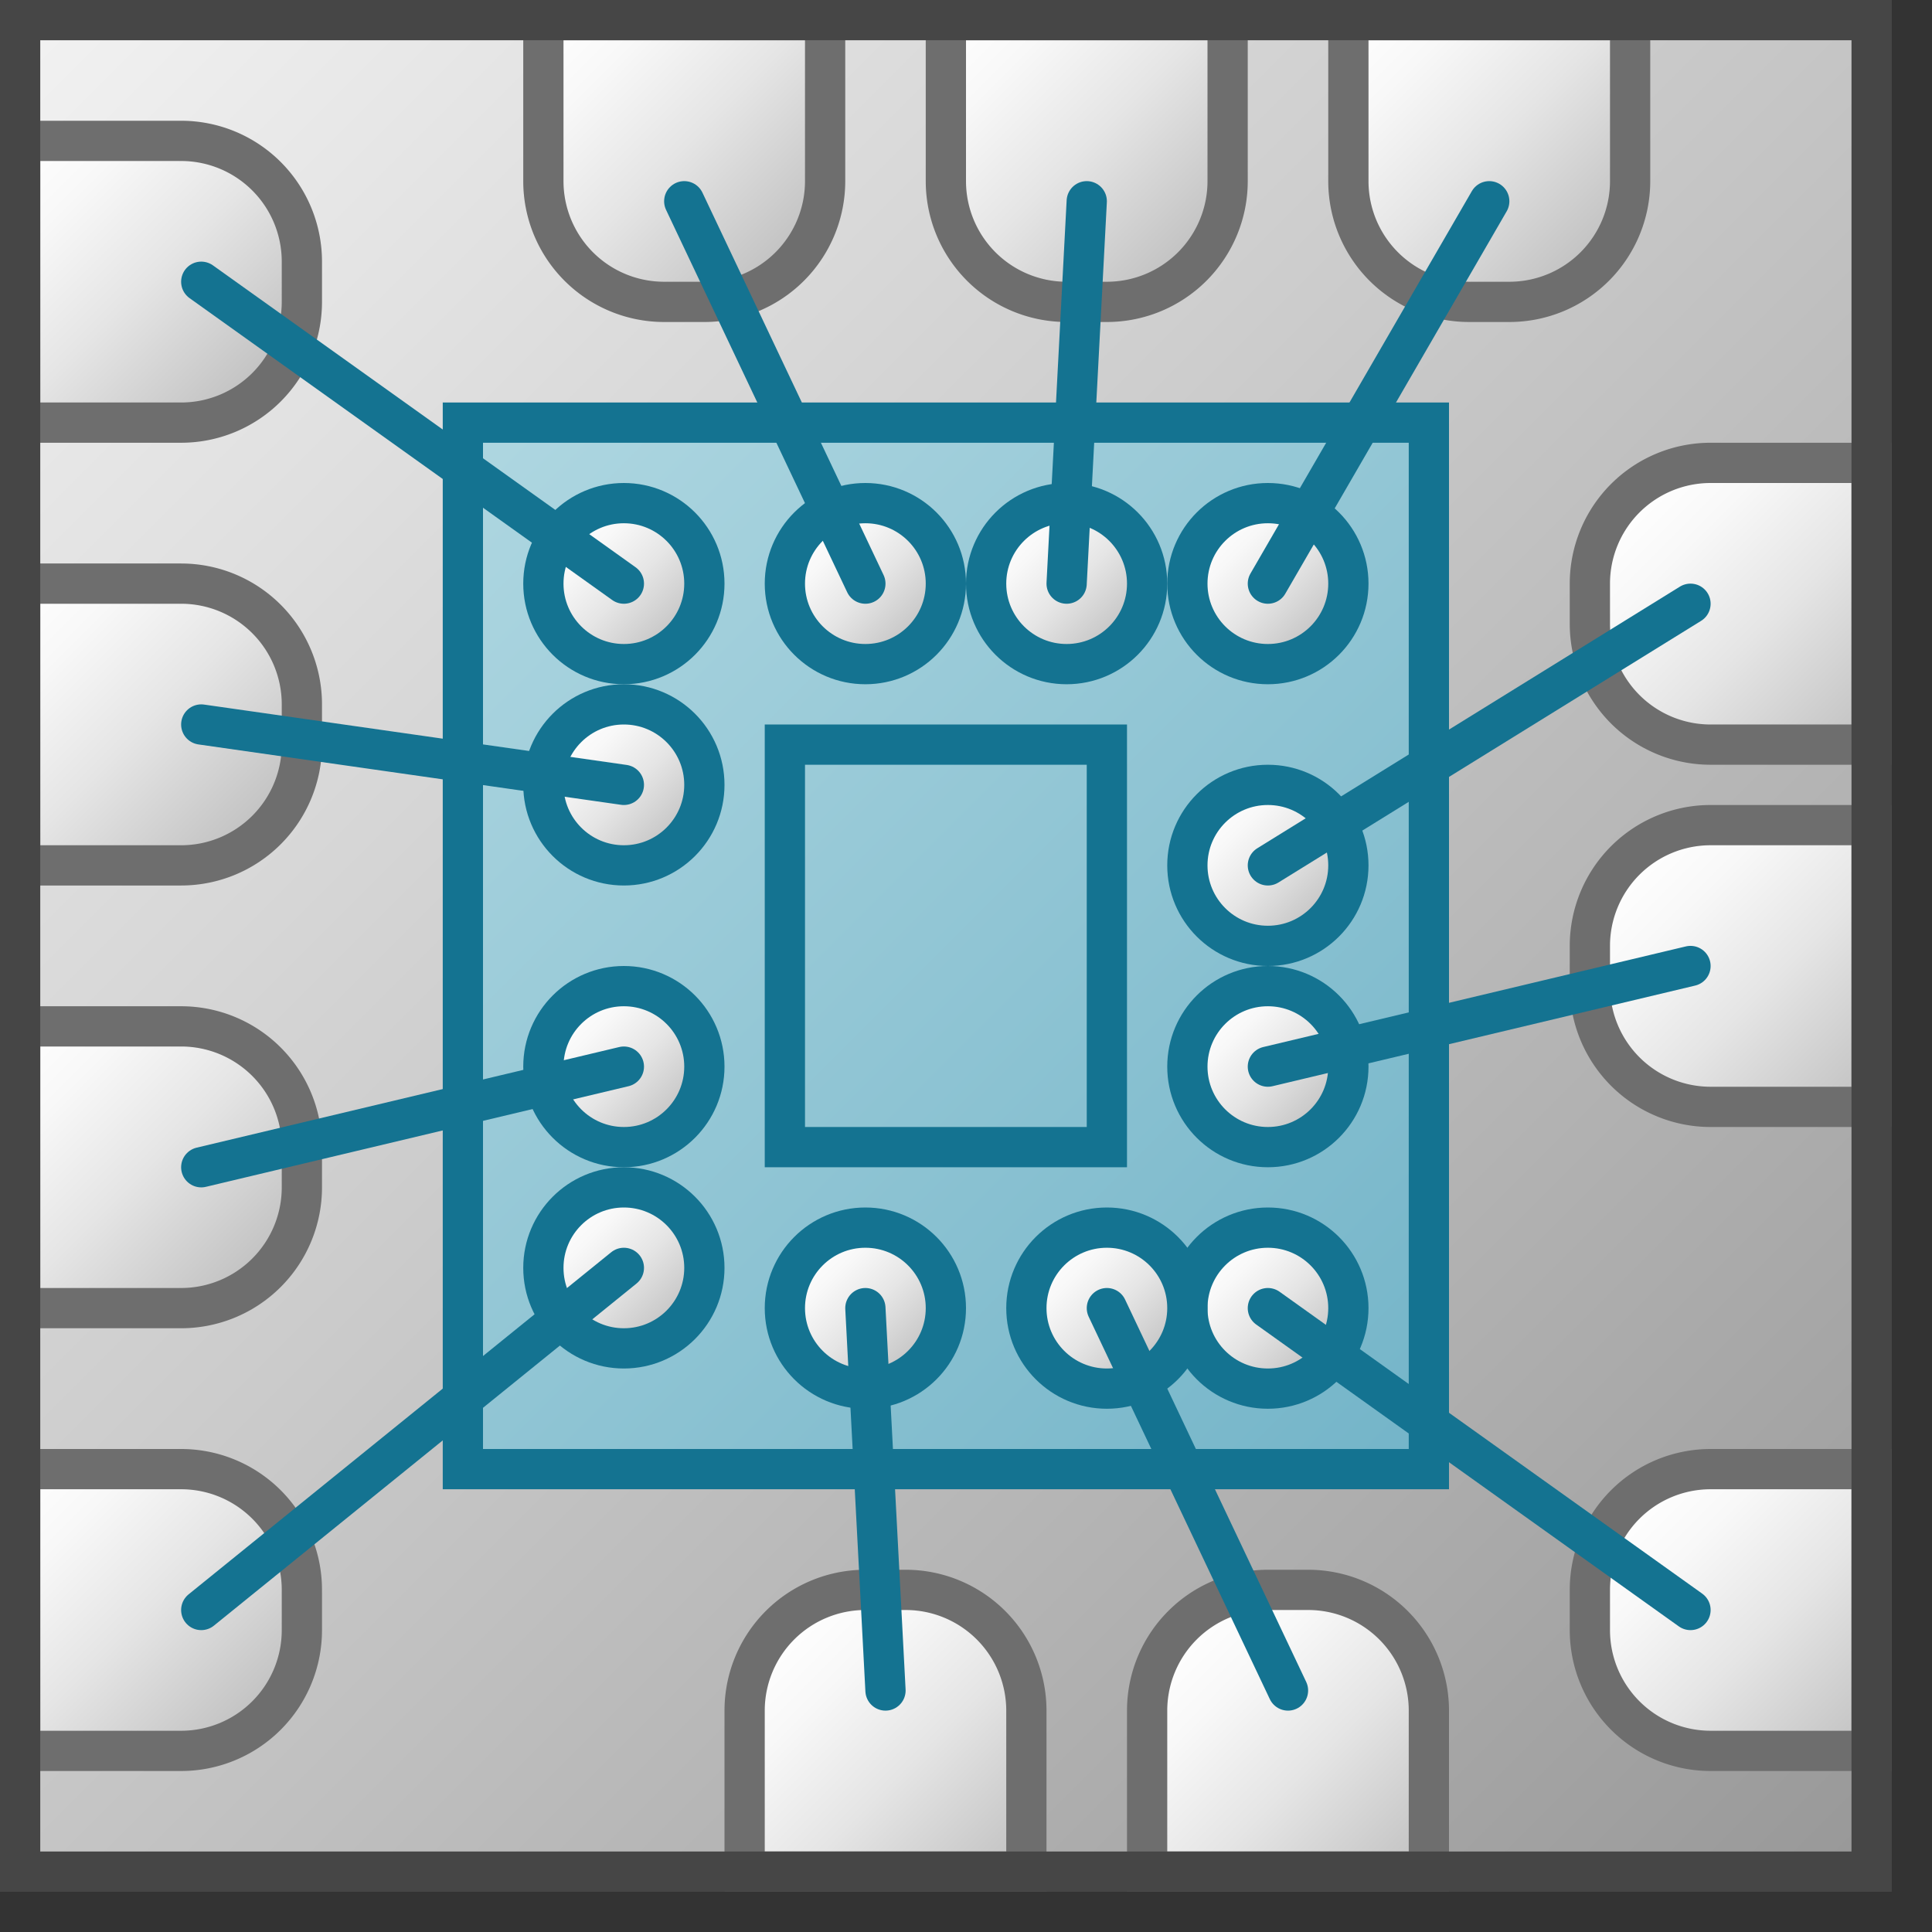<svg id="Layer_1" data-name="Layer 1" xmlns="http://www.w3.org/2000/svg" xmlns:xlink="http://www.w3.org/1999/xlink" viewBox="0 0 48 48">
    <rect x="0" y="0" width="48" height="48" fill="#333333" stroke="none"/>
    <linearGradient id="linear-gradient" x1="0.5" y1="0.5" x2="46.5" y2="46.5" gradientUnits="userSpaceOnUse">
      <stop offset="0" stop-color="#f2f2f2"/>
      <stop offset="0.99" stop-color="#999"/>
    </linearGradient>
    <linearGradient id="Light_Blue_Grad" data-name="Light Blue Grad" x1="11" y1="11" x2="36" y2="36" gradientUnits="userSpaceOnUse">
      <stop offset="0" stop-color="#afd7e1"/>
      <stop offset="1" stop-color="#73b4c8"/>
    </linearGradient>
    <linearGradient id="paper_gradient" data-name="paper gradient" x1="0.061" y1="3.939" x2="6.182" y2="10.061" gradientUnits="userSpaceOnUse">
      <stop offset="0" stop-color="#fff"/>
      <stop offset="0.221" stop-color="#f8f8f8"/>
      <stop offset="0.541" stop-color="#e5e5e5"/>
      <stop offset="0.92" stop-color="#c6c6c6"/>
      <stop offset="1" stop-color="#bebebe"/>
    </linearGradient>
    <linearGradient id="paper_gradient-2" x1="13.939" y1="0.061" x2="20.061" y2="6.182" xlink:href="#paper_gradient"/>
    <linearGradient id="paper_gradient-3" x1="23.939" y1="0.061" x2="30.061" y2="6.182" xlink:href="#paper_gradient"/>
    <linearGradient id="paper_gradient-4" x1="33.939" y1="0.061" x2="40.061" y2="6.182" xlink:href="#paper_gradient"/>
    <linearGradient id="paper_gradient-5" x1="40.818" y1="11.939" x2="46.939" y2="18.061" xlink:href="#paper_gradient"/>
    <linearGradient id="paper_gradient-6" x1="40.818" y1="20.939" x2="46.939" y2="27.061" xlink:href="#paper_gradient"/>
    <linearGradient id="paper_gradient-7" x1="40.818" y1="36.939" x2="46.939" y2="43.061" xlink:href="#paper_gradient"/>
    <linearGradient id="paper_gradient-8" x1="28.939" y1="40.818" x2="35.061" y2="46.939" xlink:href="#paper_gradient"/>
    <linearGradient id="paper_gradient-9" x1="18.939" y1="40.818" x2="25.061" y2="46.939" xlink:href="#paper_gradient"/>
    <linearGradient id="paper_gradient-10" x1="0.061" y1="14.939" x2="6.182" y2="21.061" xlink:href="#paper_gradient"/>
    <linearGradient id="paper_gradient-11" x1="0.061" y1="25.939" x2="6.182" y2="32.061" xlink:href="#paper_gradient"/>
    <linearGradient id="paper_gradient-12" x1="0.061" y1="36.939" x2="6.182" y2="43.061" xlink:href="#paper_gradient"/>
    <linearGradient id="paper_gradient-13" x1="14.086" y1="13.086" x2="16.914" y2="15.914" xlink:href="#paper_gradient"/>
    <linearGradient id="paper_gradient-14" x1="20.086" y1="13.086" x2="22.914" y2="15.914" xlink:href="#paper_gradient"/>
    <linearGradient id="paper_gradient-15" x1="25.086" y1="13.086" x2="27.914" y2="15.914" xlink:href="#paper_gradient"/>
    <linearGradient id="paper_gradient-16" x1="30.086" y1="13.086" x2="32.914" y2="15.914" xlink:href="#paper_gradient"/>
    <linearGradient id="paper_gradient-17" x1="14.086" y1="18.086" x2="16.914" y2="20.914" xlink:href="#paper_gradient"/>
    <linearGradient id="paper_gradient-18" x1="14.086" y1="25.086" x2="16.914" y2="27.914" xlink:href="#paper_gradient"/>
    <linearGradient id="paper_gradient-19" x1="14.086" y1="30.086" x2="16.914" y2="32.914" xlink:href="#paper_gradient"/>
    <linearGradient id="paper_gradient-20" x1="30.086" y1="31.086" x2="32.914" y2="33.914" xlink:href="#paper_gradient"/>
    <linearGradient id="paper_gradient-21" x1="30.086" y1="25.086" x2="32.914" y2="27.914" xlink:href="#paper_gradient"/>
    <linearGradient id="paper_gradient-22" x1="30.086" y1="20.086" x2="32.914" y2="22.914" xlink:href="#paper_gradient"/>
    <linearGradient id="paper_gradient-23" x1="20.086" y1="31.086" x2="22.914" y2="33.914" xlink:href="#paper_gradient"/>
    <linearGradient id="paper_gradient-24" x1="26.086" y1="31.086" x2="28.914" y2="33.914" xlink:href="#paper_gradient"/>
  <rect x="0.5" y="0.5" width="46" height="46" fill="url(#linear-gradient)"/>
  <rect x="11.5" y="10.5" width="24" height="26" stroke="#147391" stroke-miterlimit="10" fill="url(#Light_Blue_Grad)"/>
  <rect x="19.5" y="18.5" width="8" height="10" fill="none" stroke="#147391" stroke-miterlimit="10"/>
  <path d="M.5,3.5h4a3,3,0,0,1,3,3v1a3,3,0,0,1-3,3H.5a0,0,0,0,1,0,0v-7A0,0,0,0,1,.5,3.5Z" stroke="#6e6e6e" stroke-miterlimit="10" fill="url(#paper_gradient)"/>
  <path d="M13.5.5h7a0,0,0,0,1,0,0v4a3,3,0,0,1-3,3h-1a3,3,0,0,1-3-3V.5A0,0,0,0,1,13.5.5Z" stroke="#6e6e6e" stroke-miterlimit="10" fill="url(#paper_gradient-2)"/>
  <path d="M23.5.5h7a0,0,0,0,1,0,0v4a3,3,0,0,1-3,3h-1a3,3,0,0,1-3-3V.5A0,0,0,0,1,23.5.5Z" stroke="#6e6e6e" stroke-miterlimit="10" fill="url(#paper_gradient-3)"/>
  <path d="M33.5.5h7a0,0,0,0,1,0,0v4a3,3,0,0,1-3,3h-1a3,3,0,0,1-3-3V.5A0,0,0,0,1,33.5.5Z" stroke="#6e6e6e" stroke-miterlimit="10" fill="url(#paper_gradient-4)"/>
  <path d="M42.5,11.5h4a0,0,0,0,1,0,0v7a0,0,0,0,1,0,0h-4a3,3,0,0,1-3-3v-1A3,3,0,0,1,42.5,11.5Z" stroke="#6e6e6e" stroke-miterlimit="10" fill="url(#paper_gradient-5)"/>
  <path d="M42.5,20.5h4a0,0,0,0,1,0,0v7a0,0,0,0,1,0,0h-4a3,3,0,0,1-3-3v-1A3,3,0,0,1,42.5,20.5Z" stroke="#6e6e6e" stroke-miterlimit="10" fill="url(#paper_gradient-6)"/>
  <path d="M42.5,36.5h4a0,0,0,0,1,0,0v7a0,0,0,0,1,0,0h-4a3,3,0,0,1-3-3v-1A3,3,0,0,1,42.5,36.5Z" stroke="#6e6e6e" stroke-miterlimit="10" fill="url(#paper_gradient-7)"/>
  <path d="M31.5,39.5h1a3,3,0,0,1,3,3v4a0,0,0,0,1,0,0h-7a0,0,0,0,1,0,0v-4A3,3,0,0,1,31.5,39.5Z" stroke="#6e6e6e" stroke-miterlimit="10" fill="url(#paper_gradient-8)"/>
  <path d="M21.5,39.5h1a3,3,0,0,1,3,3v4a0,0,0,0,1,0,0h-7a0,0,0,0,1,0,0v-4A3,3,0,0,1,21.5,39.5Z" stroke="#6e6e6e" stroke-miterlimit="10" fill="url(#paper_gradient-9)"/>
  <path d="M.5,14.5h4a3,3,0,0,1,3,3v1a3,3,0,0,1-3,3H.5a0,0,0,0,1,0,0v-7A0,0,0,0,1,.5,14.5Z" stroke="#6e6e6e" stroke-miterlimit="10" fill="url(#paper_gradient-10)"/>
  <path d="M.5,25.5h4a3,3,0,0,1,3,3v1a3,3,0,0,1-3,3H.5a0,0,0,0,1,0,0v-7A0,0,0,0,1,.5,25.5Z" stroke="#6e6e6e" stroke-miterlimit="10" fill="url(#paper_gradient-11)"/>
  <path d="M.5,36.5h4a3,3,0,0,1,3,3v1a3,3,0,0,1-3,3H.5a0,0,0,0,1,0,0v-7A0,0,0,0,1,.5,36.5Z" stroke="#6e6e6e" stroke-miterlimit="10" fill="url(#paper_gradient-12)"/>
  <circle cx="15.5" cy="14.5" r="2" stroke="#147391" stroke-miterlimit="10" fill="url(#paper_gradient-13)"/>
  <circle cx="21.5" cy="14.5" r="2" stroke="#147391" stroke-miterlimit="10" fill="url(#paper_gradient-14)"/>
  <circle cx="26.5" cy="14.5" r="2" stroke="#147391" stroke-miterlimit="10" fill="url(#paper_gradient-15)"/>
  <circle cx="31.5" cy="14.5" r="2" stroke="#147391" stroke-miterlimit="10" fill="url(#paper_gradient-16)"/>
  <circle cx="15.5" cy="19.5" r="2" stroke="#147391" stroke-miterlimit="10" fill="url(#paper_gradient-17)"/>
  <circle cx="15.5" cy="26.5" r="2" stroke="#147391" stroke-miterlimit="10" fill="url(#paper_gradient-18)"/>
  <circle cx="15.5" cy="31.5" r="2" stroke="#147391" stroke-miterlimit="10" fill="url(#paper_gradient-19)"/>
  <circle cx="31.5" cy="32.5" r="2" stroke="#147391" stroke-miterlimit="10" fill="url(#paper_gradient-20)"/>
  <circle cx="31.5" cy="26.5" r="2" stroke="#147391" stroke-miterlimit="10" fill="url(#paper_gradient-21)"/>
  <circle cx="31.5" cy="21.5" r="2" stroke="#147391" stroke-miterlimit="10" fill="url(#paper_gradient-22)"/>
  <circle cx="21.5" cy="32.5" r="2" stroke="#147391" stroke-miterlimit="10" fill="url(#paper_gradient-23)"/>
  <circle cx="27.5" cy="32.5" r="2" stroke="#147391" stroke-miterlimit="10" fill="url(#paper_gradient-24)"/>
  <line x1="5" y1="7" x2="15.5" y2="14.5" fill="none" stroke="#147391" stroke-linecap="round" stroke-miterlimit="10"/>
  <line x1="17" y1="5" x2="21.5" y2="14.5" fill="none" stroke="#147391" stroke-linecap="round" stroke-miterlimit="10"/>
  <line x1="27" y1="5" x2="26.5" y2="14.5" fill="none" stroke="#147391" stroke-linecap="round" stroke-miterlimit="10"/>
  <line x1="37" y1="5" x2="31.5" y2="14.5" fill="none" stroke="#147391" stroke-linecap="round" stroke-miterlimit="10"/>
  <line x1="42" y1="15" x2="31.5" y2="21.5" fill="none" stroke="#147391" stroke-linecap="round" stroke-miterlimit="10"/>
  <line x1="42" y1="24" x2="31.5" y2="26.5" fill="none" stroke="#147391" stroke-linecap="round" stroke-miterlimit="10"/>
  <line x1="5" y1="18" x2="15.5" y2="19.5" fill="none" stroke="#147391" stroke-linecap="round" stroke-miterlimit="10"/>
  <line x1="5" y1="29" x2="15.5" y2="26.5" fill="none" stroke="#147391" stroke-linecap="round" stroke-miterlimit="10"/>
  <line x1="5" y1="40" x2="15.5" y2="31.5" fill="none" stroke="#147391" stroke-linecap="round" stroke-miterlimit="10"/>
  <line x1="22" y1="42" x2="21.5" y2="32.5" fill="none" stroke="#147391" stroke-linecap="round" stroke-miterlimit="10"/>
  <line x1="32" y1="42" x2="27.5" y2="32.5" fill="none" stroke="#147391" stroke-linecap="round" stroke-miterlimit="10"/>
  <line x1="42" y1="40" x2="31.5" y2="32.5" fill="none" stroke="#147391" stroke-linecap="round" stroke-miterlimit="10"/>
  <rect x="0.5" y="0.5" width="46" height="46" fill="none" stroke="#464646" stroke-miterlimit="10"/>
</svg>
